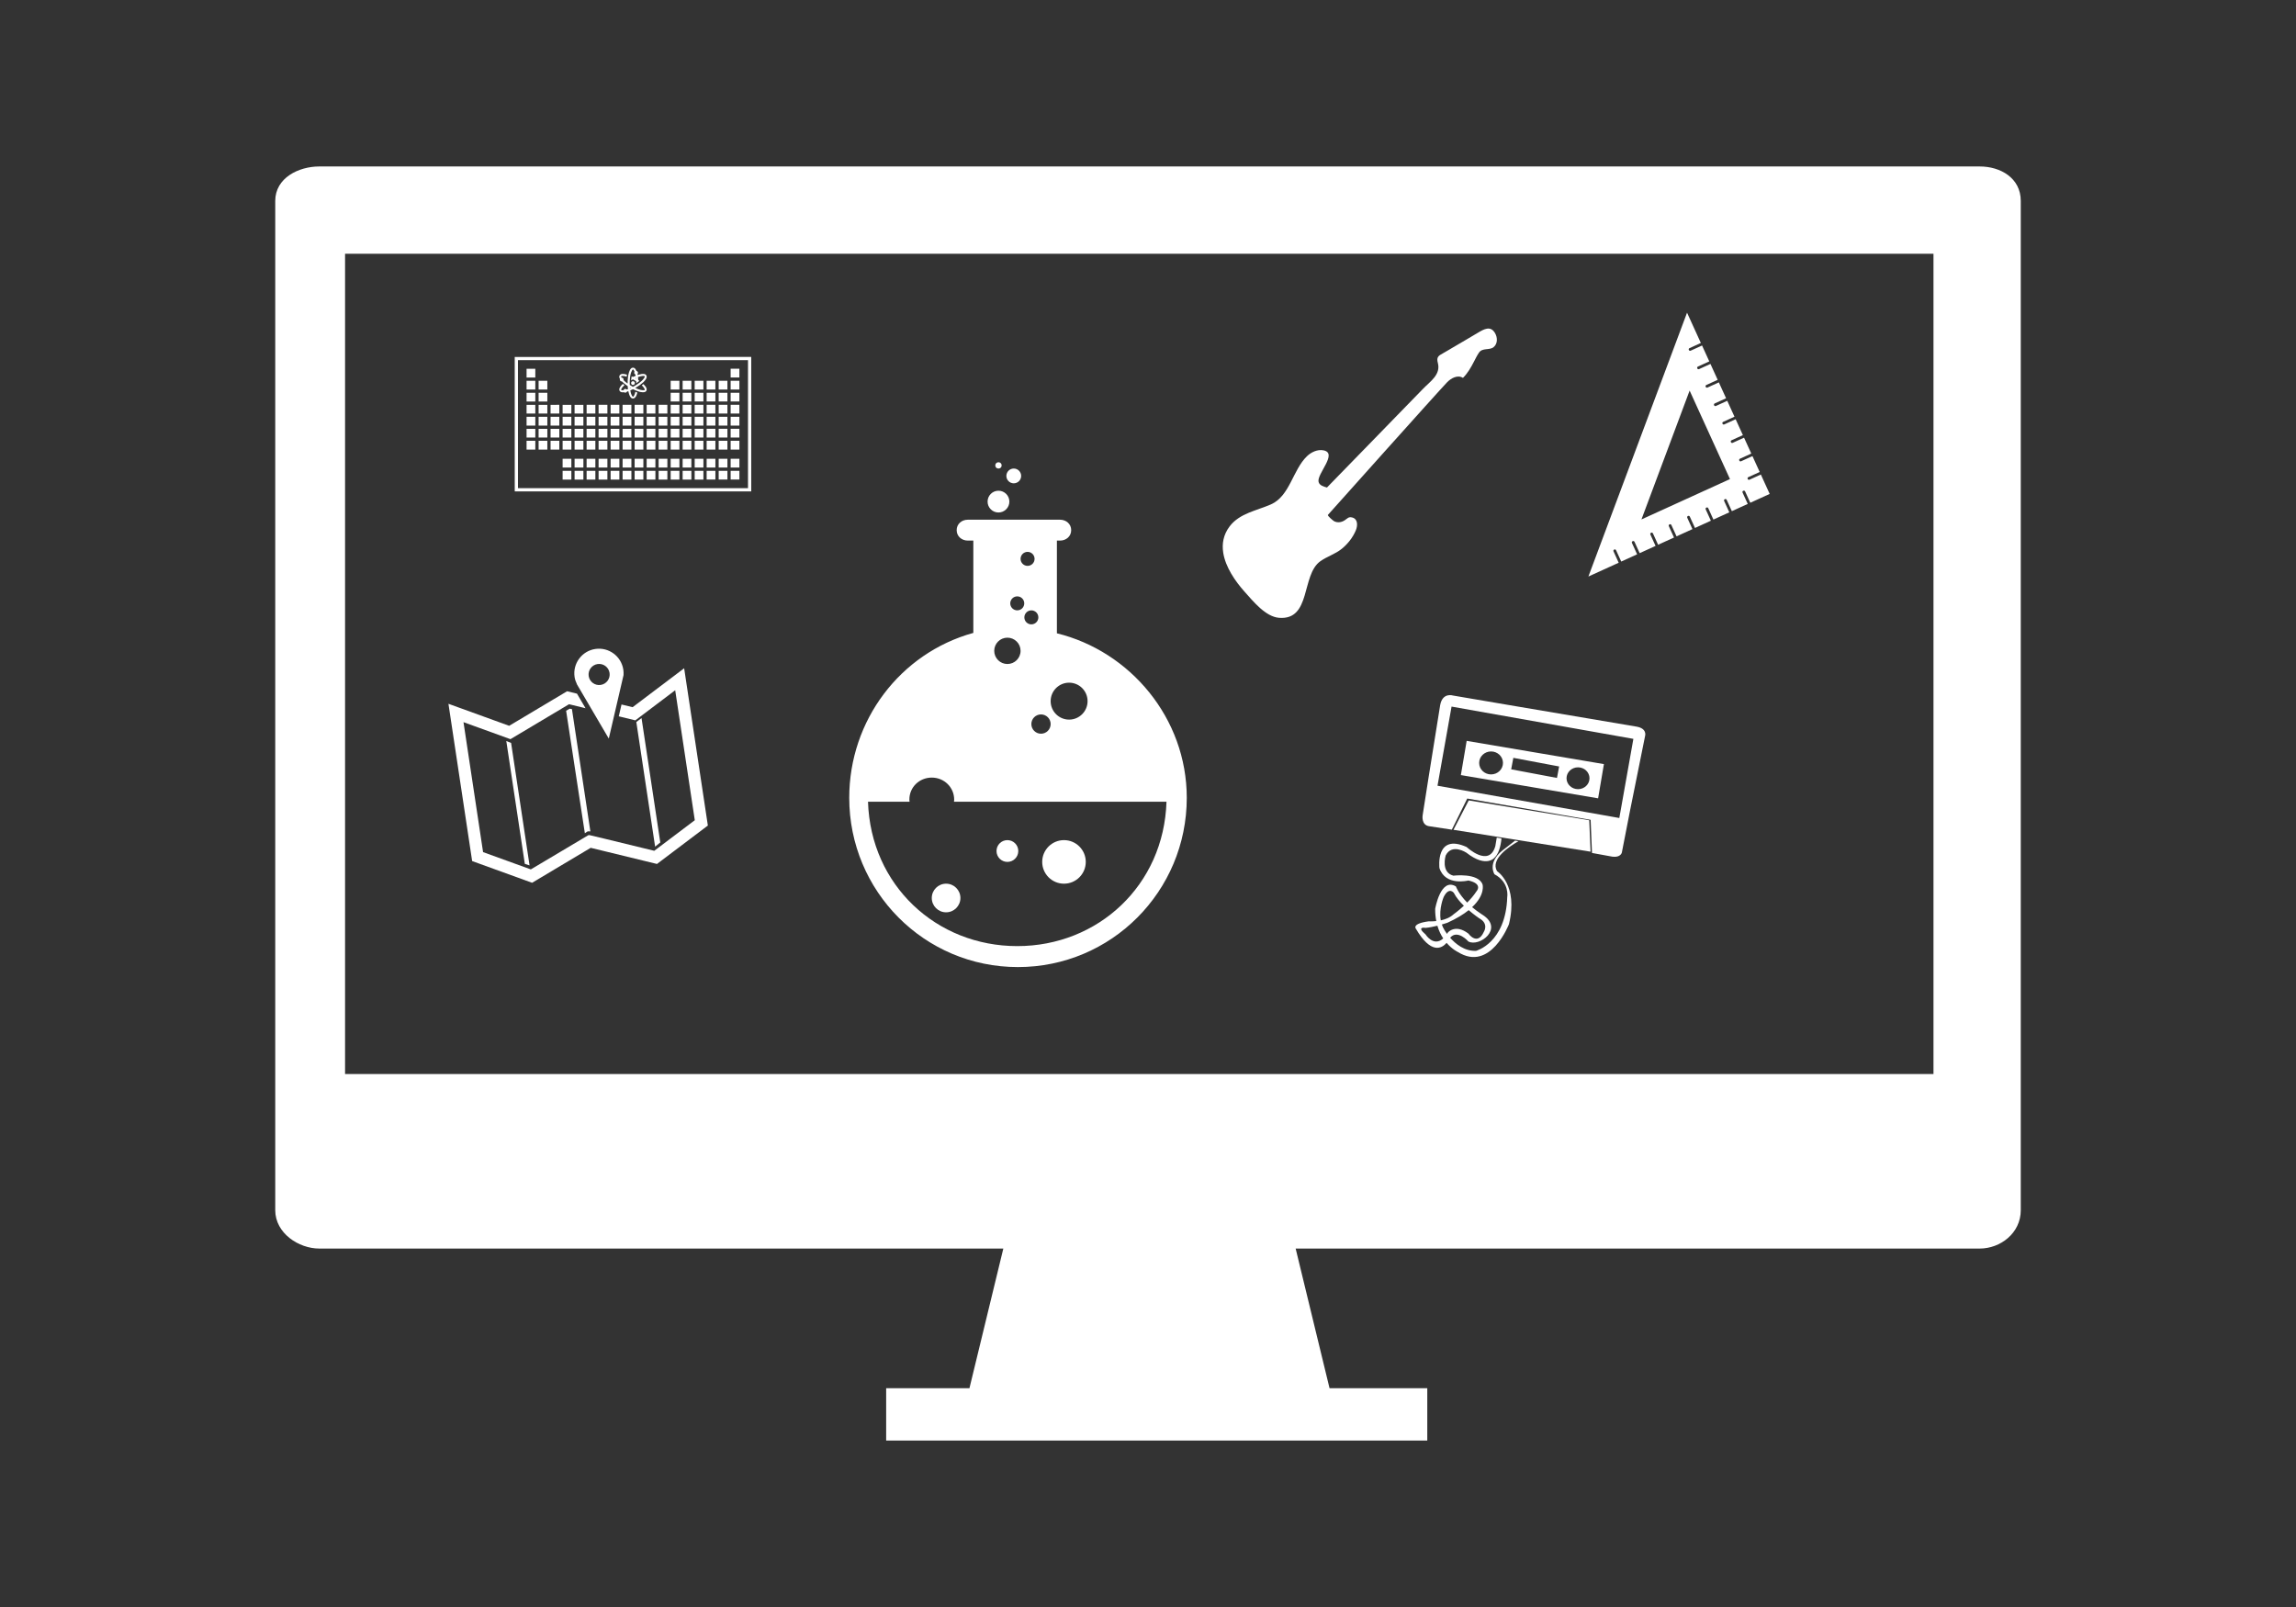 <?xml version="1.0" encoding="utf-8"?>
<!-- Generator: Adobe Illustrator 15.0.0, SVG Export Plug-In . SVG Version: 6.00 Build 0)  -->
<!DOCTYPE svg PUBLIC "-//W3C//DTD SVG 1.1//EN" "http://www.w3.org/Graphics/SVG/1.1/DTD/svg11.dtd">
<svg version="1.1" id="Calque_1" xmlns="http://www.w3.org/2000/svg" xmlns:xlink="http://www.w3.org/1999/xlink" x="0px" y="0px"
	 width="500px" height="350px" viewBox="0 25 500 350" enable-background="new 0 25 500 350" xml:space="preserve">
<rect x="0" y="25" width="500" height="350" fill="#333333" stroke="none"/>
<g id="Calque_2" display="none">
	<rect x="-216.5" y="-118.5" display="inline" width="487.334" height="395.166"/>
</g>
<g id="svg2876" sodipodi:docname="lightning_rod.svg" inkscape:version="0.48.2 r9819" xmlns:sodipodi="http://sodipodi.sourceforge.net/DTD/sodipodi-0.dtd" xmlns:inkscape="http://www.inkscape.org/namespaces/inkscape" xmlns:svg="http://www.w3.org/2000/svg" xmlns:rdf="http://www.w3.org/1999/02/22-rdf-syntax-ns#" xmlns:cc="http://creativecommons.org/ns#" xmlns:dc="http://purl.org/dc/elements/1.1/">
	
		<sodipodi:namedview  showgrid="false" inkscape:zoom="1.8838581" id="namedview2888" guidetolerance="10" inkscape:window-height="690" inkscape:pageshadow="2" inkscape:pageopacity="0" gridtolerance="10" inkscape:window-width="667" bordercolor="#666666" pagecolor="#ffffff" borderopacity="1" objecttolerance="10" inkscape:cx="52.726636" inkscape:current-layer="g3015" inkscape:window-maximized="0" inkscape:window-y="0" inkscape:window-x="683" inkscape:cy="44.29134">
		</sodipodi:namedview>
	<defs>
		
		
			<inkscape:perspective  id="perspective2892" inkscape:vp_z="88.58268 : 44.29134 : 1" inkscape:vp_y="0 : 1000 : 0" inkscape:persp3d-origin="44.29134 : 29.52756 : 1" sodipodi:type="inkscape:persp3d" inkscape:vp_x="0 : 44.29134 : 1">
			</inkscape:perspective>
		
			<inkscape:perspective  id="perspective3682" inkscape:vp_z="90 : 50 : 1" inkscape:vp_y="0 : 1000 : 0" inkscape:persp3d-origin="45 : 33.333333 : 1" sodipodi:type="inkscape:persp3d" inkscape:vp_x="0 : 50 : 1">
			</inkscape:perspective>
		
			<inkscape:perspective  id="perspective3743" inkscape:vp_z="88.58268 : 44.29134 : 1" inkscape:vp_y="0 : 1000 : 0" inkscape:persp3d-origin="44.29134 : 29.52756 : 1" sodipodi:type="inkscape:persp3d" inkscape:vp_x="0 : 44.29134 : 1">
			</inkscape:perspective>
		
			<inkscape:perspective  id="perspective3769" inkscape:vp_z="88.58268 : 44.29134 : 1" inkscape:vp_y="0 : 1000 : 0" inkscape:persp3d-origin="44.29134 : 29.52756 : 1" sodipodi:type="inkscape:persp3d" inkscape:vp_x="0 : 44.29134 : 1">
			</inkscape:perspective>
	</defs>
	<g>
		<path id="path6503" fill="#FFFFFF" d="M112.092,102.741v0.703l0.003,27.882v0.702h0.704l50.095-0.005h0.703l-0.001-0.704
			l-0.001-27.881l-0.001-0.703h-0.703l-50.095,0.006H112.092z M112.796,103.444l50.095-0.005l0.001,27.881l-50.094,0.006
			L112.796,103.444z M137.834,105.082c-0.254,0-0.424,0.149-0.557,0.337c-0.026,0.039-0.047,0.073-0.072,0.118
			c-0.002,0.003-0.013,0.011-0.014,0.015c-0.046,0.08-0.08,0.183-0.118,0.278c-0.03,0.075-0.06,0.148-0.087,0.233
			c-0.011,0.031-0.021,0.057-0.03,0.088c-0.178,0.596-0.277,1.397-0.277,2.284c0,0.033,0,0.07,0,0.104
			c-0.355-0.253-0.66-0.51-0.894-0.747c0.012-0.039,0.015-0.073,0.015-0.117c0-0.226-0.169-0.425-0.395-0.425
			c-0.012,0-0.032,0-0.044,0c-0.016-0.026-0.033-0.049-0.045-0.072c-0.069-0.149-0.047-0.213-0.044-0.22
			c0.003-0.005,0.056-0.059,0.22-0.073c0.153-0.013,0.372,0.002,0.63,0.06c0.12,0.021,0.245,0.071,0.351,0.102
			c0.022-0.157,0.03-0.309,0.06-0.453c-0.021-0.005-0.039-0.009-0.06-0.014c-0.057-0.018-0.105-0.031-0.16-0.043
			c-0.304-0.072-0.563-0.124-0.791-0.104c-0.227,0.021-0.459,0.117-0.586,0.337c-0.127,0.219-0.08,0.451,0.016,0.658
			c0.016,0.036,0.038,0.066,0.058,0.103c-0.015,0.043-0.029,0.099-0.029,0.147c0,0.227,0.198,0.395,0.425,0.395
			c0.013,0,0.017,0,0.03,0c0.315,0.331,0.747,0.687,1.259,1.025c0.014,0.221,0.032,0.442,0.06,0.645
			c-0.098,0.034-0.188,0.06-0.279,0.087c-0.074-0.083-0.188-0.132-0.308-0.132c-0.182,0-0.327,0.126-0.38,0.292h-0.016
			c-0.11,0.012-0.198,0.008-0.277,0c-0.163-0.015-0.216-0.053-0.22-0.059s-0.025-0.086,0.044-0.234
			c0.065-0.141,0.199-0.315,0.379-0.512c0.012-0.012,0.02-0.018,0.03-0.03c0.066-0.069,0.141-0.146,0.221-0.22
			c0.015-0.013,0.027-0.03,0.043-0.043l-0.352-0.294c-0.018,0.019-0.026,0.042-0.044,0.061c-0.057,0.054-0.124,0.106-0.176,0.16
			c-0.044,0.048-0.077,0.086-0.117,0.133c-0.152,0.175-0.275,0.349-0.351,0.513c-0.096,0.207-0.143,0.438-0.017,0.659
			c0.128,0.22,0.358,0.302,0.586,0.321c0.044,0.004,0.086,0,0.132,0c0.077,0,0.164-0.003,0.249-0.015
			c0.071,0.062,0.162,0.088,0.264,0.088c0.165,0,0.314-0.095,0.381-0.234c0.094-0.027,0.179-0.055,0.277-0.088
			c0.034,0.176,0.088,0.347,0.132,0.498c0.003,0.012-0.003,0.019,0,0.029c0.019,0.062,0.04,0.118,0.06,0.175
			c0.075,0.221,0.158,0.409,0.263,0.557c0.133,0.187,0.303,0.337,0.557,0.337c0.255,0,0.439-0.151,0.571-0.337
			c0.025-0.037,0.048-0.076,0.073-0.118c0.006-0.011,0.023-0.02,0.029-0.03c0.037-0.069,0.068-0.14,0.102-0.219
			c0.004-0.008-0.001-0.022,0-0.03c0.03-0.073,0.063-0.153,0.089-0.234c0.011-0.031,0.02-0.067,0.029-0.103
			c0.021-0.071,0.039-0.143,0.059-0.22c-0.138-0.046-0.28-0.117-0.426-0.175c-0.011,0.045-0.019,0.087-0.028,0.132
			c-0.011,0.041-0.021,0.092-0.03,0.132c-0.003,0.014-0.01,0.031-0.015,0.043c-0.028,0.094-0.058,0.185-0.087,0.264
			c-0.037,0.093-0.079,0.179-0.117,0.249c-0.024,0.044-0.034,0.083-0.059,0.117c-0.095,0.134-0.183,0.146-0.19,0.146
			c-0.006,0-0.065-0.013-0.161-0.146c-0.088-0.126-0.185-0.332-0.264-0.585c-0.004-0.015-0.01-0.03-0.014-0.043
			c-0.011-0.032-0.021-0.069-0.031-0.104c-0.04-0.152-0.07-0.33-0.102-0.513c0.189-0.079,0.385-0.148,0.584-0.249
			c0.49,0.245,0.953,0.414,1.187,0.483c0.233,0.067,0.282,0.089,0.337,0.103c0.062,0.016,0.131,0.018,0.19,0.029
			c0.227,0.043,0.435,0.061,0.614,0.044c0.228-0.021,0.445-0.087,0.571-0.308c0.127-0.222,0.082-0.452-0.015-0.66
			c-0.02-0.041-0.033-0.09-0.058-0.131s-0.06-0.076-0.09-0.118c-0.01-0.016-0.018-0.044-0.028-0.06
			c-0.019-0.026-0.052-0.047-0.073-0.071c-0.058-0.072-0.121-0.146-0.189-0.221c-0.014-0.014-0.016-0.028-0.03-0.044
			c-0.051-0.054-0.118-0.104-0.175-0.161c-0.109,0.097-0.212,0.183-0.337,0.278c0.075,0.068,0.142,0.124,0.206,0.19
			c0.002,0.003-0.004,0.011,0,0.014c0.068,0.073,0.136,0.151,0.19,0.22c0.101,0.127,0.175,0.255,0.22,0.352
			c0.068,0.148,0.048,0.214,0.043,0.219c-0.002,0.006-0.042,0.044-0.205,0.059c-0.154,0.015-0.38,0.001-0.643-0.059
			c-0.059-0.01-0.117-0.028-0.177-0.043c-0.31-0.084-0.663-0.209-1.039-0.381c0.03-0.018,0.058-0.04,0.088-0.059
			c0.647-0.374,1.195-0.77,1.611-1.156c0.077-0.072,0.152-0.15,0.219-0.221c0.002-0.001-0.001-0.014,0.001-0.015
			c0.043-0.048,0.092-0.085,0.131-0.132c0.101-0.118,0.196-0.24,0.265-0.352c0.031-0.053,0.048-0.095,0.072-0.146
			c0.097-0.207,0.141-0.438,0.015-0.659c-0.127-0.22-0.344-0.301-0.571-0.322c-0.044-0.004-0.099,0-0.147,0l0.001-0.015
			c-0.021,0-0.05,0.014-0.073,0.015c-0.076,0.004-0.151,0.002-0.234,0.015c-0.034,0.005-0.07,0.01-0.104,0.015
			c-0.002,0.004,0.003,0.011,0.001,0.015c-0.078,0.015-0.164,0.024-0.249,0.044c-0.161,0.039-0.331,0.084-0.512,0.146
			c-0.014-0.069-0.029-0.139-0.044-0.205c0.073-0.074,0.116-0.164,0.115-0.279c0.001-0.193-0.138-0.354-0.322-0.395
			c0,0-0.014,0.001-0.014,0c-0.06-0.141-0.117-0.274-0.191-0.38c-0.13-0.188-0.302-0.337-0.556-0.337h-0.015V105.082z
			 M114.67,105.317v1.904h1.904v-1.904H114.67z M159.111,105.313v1.903h1.903v-1.903H159.111z M137.835,105.462
			c0.007,0,0.096,0.026,0.19,0.161c0.059,0.083,0.105,0.196,0.161,0.336c-0.048,0.066-0.074,0.146-0.073,0.233
			c-0.001,0.173,0.113,0.32,0.263,0.382c0.021,0.091,0.042,0.182,0.059,0.277c-0.19,0.079-0.4,0.149-0.6,0.249
			c-0.099-0.049-0.182-0.086-0.278-0.132c-0.046,0.267-0.096,0.563-0.117,0.879c0.012-0.007,0.03-0.021,0.044-0.03
			c0.12-0.068,0.232-0.128,0.35-0.189c0.12,0.062,0.247,0.121,0.367,0.188c0.122,0.071,0.224,0.148,0.337,0.221
			c0.005,0.133,0.03,0.258,0.03,0.395c0,0.012-0.016,0.019-0.017,0.03c0.257-0.171,0.501-0.345,0.704-0.513
			c-0.087-0.062-0.173-0.115-0.264-0.176c-0.014-0.221-0.033-0.441-0.06-0.645c0.208-0.075,0.408-0.133,0.586-0.175
			c0.097-0.024,0.192-0.032,0.278-0.044l0.015-0.016c0.157-0.022,0.291-0.024,0.395-0.015c0.163,0.015,0.201,0.067,0.205,0.072
			c0.004,0.007,0.024,0.07-0.044,0.221c-0.065,0.14-0.186,0.315-0.366,0.513c-0.009,0.011-0.017,0.034-0.028,0.044
			c-0.395,0.417-1.025,0.888-1.771,1.319c-0.121,0.07-0.247,0.141-0.366,0.205c-0.117-0.062-0.232-0.136-0.352-0.206
			c-0.121-0.07-0.222-0.133-0.336-0.205c-0.006-0.134-0.017-0.273-0.015-0.411c-0.001-0.862,0.099-1.646,0.264-2.196
			c0.02-0.068,0.05-0.129,0.071-0.189c0.068-0.187,0.136-0.324,0.205-0.424C137.769,105.49,137.828,105.462,137.835,105.462z
			 M138.494,107.309c0.007,0.054,0.01,0.12,0.015,0.175c-0.028-0.017-0.059-0.027-0.086-0.043c-0.03-0.017-0.059-0.041-0.089-0.058
			C138.386,107.355,138.441,107.331,138.494,107.309z M114.67,107.939v1.903h1.903v-1.903H114.67z M117.292,107.938v1.904h1.902
			v-1.903L117.292,107.938L117.292,107.938z M146.051,107.937v1.904h1.902v-1.903L146.051,107.937L146.051,107.937z
			 M148.656,107.937v1.903h1.903l0.001-1.904L148.656,107.937z M151.278,107.937v1.903h1.903l-0.001-1.903H151.278z
			 M153.883,107.936v1.904h1.904v-1.904H153.883z M156.506,107.935v1.904h1.903v-1.904H156.506z M159.112,107.935v1.904h1.903
			v-1.904H159.112z M137.834,108.024c-0.227,0-0.395,0.185-0.395,0.41c0,0.228,0.169,0.411,0.395,0.411
			c0.228,0,0.426-0.184,0.426-0.412C138.26,108.208,138.062,108.024,137.834,108.024z M137.176,109.401
			c0.028,0.018,0.06,0.027,0.089,0.043c0.027,0.017,0.046,0.028,0.072,0.044c-0.048,0.021-0.098,0.053-0.146,0.073
			C137.185,109.51,137.181,109.456,137.176,109.401z M114.67,110.546v1.904h1.904v-1.904H114.67z M117.292,110.546v1.903h1.902
			v-1.903H117.292z M146.051,110.543v1.903l1.903-0.001v-1.902H146.051z M148.656,110.543l0.001,1.902h1.903v-1.903L148.656,110.543
			z M151.278,110.543v1.903h1.902v-1.903H151.278z M153.885,110.543v1.902h1.904v-1.902H153.885z M156.506,110.542v1.902h1.903
			v-1.902H156.506z M159.112,110.542v1.903h1.904v-1.903H159.112z M114.67,113.168v1.902h1.903v-1.903L114.67,113.168z
			 M117.292,113.167v1.903h1.902v-1.902L117.292,113.167L117.292,113.167z M119.896,113.167v1.902h1.904v-1.903L119.896,113.167z
			 M122.52,113.167v1.903h1.903v-1.903H122.52z M125.126,113.167v1.902h1.918l-0.001-1.902H125.126z M127.746,113.166v1.903h1.904
			v-1.902L127.746,113.166L127.746,113.166z M130.354,113.165v1.903h1.918v-1.903H130.354z M132.974,113.166v1.902h1.903v-1.903
			L132.974,113.166z M135.58,113.165v1.902h1.918v-1.903L135.58,113.165z M138.202,113.165v1.903h1.903v-1.902L138.202,113.165
			L138.202,113.165z M140.822,113.165v1.903h1.904v-1.902L140.822,113.165L140.822,113.165z M143.43,113.165v1.903h1.903v-1.903
			H143.43z M146.051,113.165v1.903h1.903v-1.903H146.051z M148.656,113.165v1.902h1.905l-0.001-1.902H148.656z M151.278,113.164
			v1.903h1.903v-1.903H151.278z M153.883,113.164l0.002,1.903h1.904l-0.001-1.902L153.883,113.164L153.883,113.164z
			 M156.507,113.163v1.903h1.902v-1.902L156.507,113.163L156.507,113.163z M159.112,113.163v1.903h1.904v-1.903H159.112z
			 M114.67,115.772v1.919h1.904v-1.919H114.67z M117.292,115.772v1.919h1.902v-1.918L117.292,115.772z M119.896,115.772v1.918h1.905
			v-1.919L119.896,115.772z M122.52,115.771v1.918h1.903v-1.919L122.52,115.771z M125.126,115.771v1.919h1.918v-1.918
			L125.126,115.771z M127.746,115.771v1.919h1.904v-1.919H127.746z M130.354,115.771v1.919h1.918l-0.001-1.919H130.354z
			 M132.975,115.771v1.918h1.903v-1.919L132.975,115.771z M135.581,115.771v1.919h1.919l-0.001-1.919H135.581z M138.202,115.771
			v1.919h1.903v-1.919H138.202z M140.822,115.771v1.919h1.905v-1.919H140.822z M143.43,115.771v1.919h1.903v-1.919H143.43z
			 M146.052,115.771l0.001,1.919h1.902v-1.919H146.052z M148.657,115.77v1.919h1.904v-1.918L148.657,115.77L148.657,115.77z
			 M151.278,115.77v1.919h1.902v-1.919H151.278z M153.885,115.769v1.919h1.905l-0.001-1.919H153.885z M156.506,115.769v1.919h1.903
			v-1.919H156.506z M159.113,115.769v1.918h1.904v-1.919L159.113,115.769z M114.67,118.395v1.903h1.905v-1.903H114.67z
			 M117.292,118.394l0.001,1.904h1.902v-1.904H117.292z M119.897,118.394v1.904h1.905v-1.904H119.897z M122.52,118.394v1.904h1.903
			v-1.904H122.52z M125.126,118.394v1.904h1.917v-1.904H125.126z M127.746,118.394v1.904h1.904v-1.904H127.746L127.746,118.394z
			 M130.354,118.394v1.903h1.918v-1.904L130.354,118.394z M132.975,118.394v1.904h1.904v-1.904H132.975z M135.581,118.394v1.903
			h1.918v-1.903H135.581z M138.202,118.393v1.904h1.904v-1.904H138.202z M140.822,118.393v1.903h1.904l-0.001-1.903H140.822z
			 M143.43,118.393v1.903h1.903v-1.904L143.43,118.393z M146.053,118.392v1.904h1.902v-1.904H146.053z M148.657,118.392v1.904h1.903
			v-1.904H148.657z M151.279,118.392v1.904h1.903v-1.904H151.279z M153.886,118.391l-0.001,1.904h1.905v-1.904H153.886z
			 M156.507,118.391l0.001,1.903h1.902l-0.001-1.904L156.507,118.391z M159.112,118.391v1.903h1.905v-1.903H159.112z
			 M114.67,121.002v1.918h1.904v-1.918H114.67z M117.293,121.002v1.918h1.902l-0.001-1.919L117.293,121.002z M119.897,121.002v1.918
			h1.905v-1.918H119.897z M122.52,121.001v1.918h1.904v-1.918H122.52z M125.127,121.001v1.918h1.917v-1.918H125.127z
			 M127.746,121.001l0.001,1.917h1.904v-1.917H127.746z M130.354,121.001v1.917h1.918v-1.917H130.354z M132.975,121.001v1.917h1.903
			v-1.917H132.975z M135.582,121v1.918h1.918V121H135.582z M138.203,121v1.918h1.903v-1.919L138.203,121L138.203,121z
			 M140.823,120.999v1.919h1.904V121L140.823,120.999z M143.43,121l0.001,1.918h1.903V121H143.43z M146.053,120.999v1.917h1.902
			v-1.917H146.053z M148.657,120.999v1.918h1.904v-1.918H148.657z M151.279,120.998v1.917h1.902v-1.917H151.279z M153.885,120.998
			v1.917h1.905v-1.918L153.885,120.998z M156.507,120.998v1.917h1.903l-0.001-1.917H156.507z M159.113,120.997v1.918h1.904v-1.918
			H159.113z M122.52,124.925l0.001,1.904h1.903v-1.904H122.52z M125.127,124.925v1.904h1.917v-1.904H125.127L125.127,124.925z
			 M127.747,124.925v1.903h1.904v-1.904L127.747,124.925z M130.355,124.924v1.904h1.918v-1.904H130.355z M132.976,124.924v1.903
			h1.903v-1.903H132.976z M135.582,124.924v1.903h1.918v-1.904L135.582,124.924z M138.203,124.923v1.904h1.903v-1.904H138.203z
			 M140.823,124.923v1.904h1.904l-0.001-1.904H140.823z M143.431,124.923v1.904h1.903v-1.904H143.431L143.431,124.923z
			 M146.053,124.923v1.904h1.902v-1.903L146.053,124.923L146.053,124.923z M148.658,124.922v1.904h1.904v-1.904H148.658
			L148.658,124.922z M151.28,124.922v1.904h1.902v-1.904H151.28z M153.886,124.922v1.903h1.905v-1.904L153.886,124.922z
			 M156.508,124.922v1.903h1.903l-0.001-1.903H156.508z M159.113,124.921v1.904h1.904v-1.904H159.113z M122.52,127.546l0.001,1.904
			h1.903v-1.905L122.52,127.546z M125.127,127.546v1.904h1.917v-1.904H125.127L125.127,127.546z M127.747,127.546l0.001,1.903h1.904
			v-1.904L127.747,127.546z M130.355,127.545v1.904h1.918v-1.904H130.355z M132.976,127.545v1.905h1.903v-1.904L132.976,127.545z
			 M135.582,127.545v1.904h1.919v-1.904H135.582z M138.203,127.545v1.904h1.903v-1.904H138.203z M140.824,127.545v1.904h1.904
			v-1.904H140.824z M143.431,127.544v1.904h1.903v-1.904H143.431z M146.053,127.544v1.905h1.902v-1.904L146.053,127.544
			L146.053,127.544z M148.658,127.544v1.904h1.903v-1.904H148.658z M151.281,127.544v1.904h1.901v-1.904H151.281z M153.886,127.543
			v1.903h1.905v-1.903H153.886z M156.508,127.543v1.903h1.904l-0.001-1.903H156.508z M159.113,127.542v1.903h1.904v-1.904
			L159.113,127.542L159.113,127.542z"/>
		<g id="Your_Icon_2_">
			<path fill="#FFFFFF" d="M319.521,198.919l26.872,4.634l0.296,7.217l4.462,0.812c1.793,0.225,2.038-0.896,2.038-0.896l1.73-8.865
				l3.338-16.557c0,0,0.493-1.606-1.885-2.009l-27.956-4.727l-11.985-2.04c0,0-2.285-0.761-2.803,2.08l-2.511,15.65l-1.298,8.279
				c0,0-0.433,2.285,1.545,2.471l4.801,0.729L319.521,198.919z M313.045,196.13l3.061-17.237l39.595,7.029l-3.062,17.236
				L313.045,196.13z"/>
			<path fill="#FFFFFF" d="M308.335,227.271c3.297,5.627,5.623,4.312,6.692,3.084c1.229,1.424,2.451,1.984,2.451,1.984
				c7.105,4.449,11.124-6.057,11.124-6.057c2.097-8.588-2.597-11.555-2.597-11.555c-1.505-2.607,2.668-5.375,4.665-6.51l-0.74-0.125
				l-2.812,2.189c-3.273,2.717-1.668,5.127-1.668,5.127c3.338,1.791,2.781,4.951,2.781,4.951
				c-0.31,10.062-6.797,11.729-6.797,11.729c-2.512,0.111-4.468-1.52-5.639-2.852c1.607-1.902,3.969,0.812,3.969,0.812
				c2.352,1.297,7.848-2.781,3.091-5.807c-0.088-0.057-0.174-0.113-0.26-0.168c-0.766-0.504-1.431-1.01-2.01-1.498
				c2.938-2.748,2.27-4.943,2.27-4.943c-0.929-2.596-6.364-1.916-6.364-1.916c-2.78-0.742-1.669-4.389-1.669-4.389
				c1.359-2.717,4.514-0.615,4.514-0.615c4.51,3.521,6.239,0.959,6.239,0.959c1.062-1.037,1.349-3.428,1.406-4.072l-1.035-0.172
				l-0.311,1.863c-1.36,4.758-6.243,0.188-6.243,0.188c-6.855-3.09-5.929,4.57-5.929,4.57c1.299,4.018,6.306,2.719,6.306,2.719
				c3.34,0.74,1.729,2.408,1.729,2.408c-0.562,0.861-1.279,1.682-1.989,2.398c-1.942-1.965-2.457-3.51-2.457-3.51
				c-3.339-2.041-4.514,4.879-4.514,4.879c-0.008,0.979,0.083,1.861,0.24,2.662c-0.953,0.107-1.66,0.059-1.66,0.059
				C307.349,226.164,308.335,227.271,308.335,227.271z M318.791,222.27c-1.206,1.119-2.239,1.855-2.239,1.855
				c-0.777,0.73-1.826,1.121-2.792,1.326c-0.461-2.57,0.632-5.088,0.632-5.088c1.176-2.338,2.223-0.875,2.223-0.875
				C317.094,220.453,317.923,221.42,318.791,222.27z M314.576,227.584c-0.254-0.396-0.444-0.811-0.585-1.23
				c0.719-0.207,1.203-0.377,1.203-0.377c2.03-0.922,3.531-1.855,4.644-2.748c1.222,1.053,2.278,1.76,2.278,1.76
				c2.159,1.176,1.048,2.906,1.048,2.906c-1.42,3.211-3.396,0.432-3.396,0.432c-2.837-2.162-4.448-0.248-4.448-0.248
				c-0.07,0.111-0.136,0.217-0.203,0.318C314.764,227.914,314.576,227.584,314.576,227.584z M310.438,227.09
				c0.841-0.074,1.771-0.266,2.582-0.471c0.323,1.102,0.773,2.016,1.271,2.766c-2.104,1.926-3.853-0.873-3.853-0.873
				C308.296,226.688,310.438,227.09,310.438,227.09z"/>
			<path fill="#FFFFFF" d="M319.396,186.359l-1.264,7.451l29.889,5.062l1.263-7.453L319.396,186.359z M341.143,194.501
				c0-1.313,1.118-2.379,2.501-2.379s2.503,1.064,2.503,2.379c0,1.313-1.12,2.378-2.503,2.378
				C342.262,196.879,341.143,195.813,341.143,194.501z M329.09,192.556l0.471-2.501l9.971,1.877l-0.471,2.5L329.09,192.556z
				 M322.116,191.164c0-1.382,1.159-2.502,2.592-2.502s2.596,1.12,2.596,2.502s-1.164,2.501-2.596,2.501
				C323.277,193.665,322.116,192.545,322.116,191.164z"/>
			<polygon fill="#FFFFFF" points="316.525,205.729 346.379,210.494 346.086,203.645 319.845,199.328 			"/>
		</g>
		<path fill="#FFFFFF" d="M431.131,61.256H69.521c-4.453,0-9.582,2.467-9.582,7.512v219.807c0,5.029,5.129,8.357,9.582,8.357
			h148.974l-7.377,30.41H192.98v11.402h117.839v-11.402h-21.286l-7.379-30.41h148.975c4.461,0,8.934-3.328,8.934-8.357V68.768
			C440.062,63.724,435.591,61.256,431.131,61.256z M421.055,258.92H75.143V80.262h345.912V258.92z"/>
		<g id="Your_Icon">
			<g>
				<path fill="#FFFFFF" d="M219.381,207.977c1.31,0,2.372,1.062,2.372,2.373c0,1.309-1.062,2.371-2.372,2.371
					s-2.371-1.062-2.371-2.371C217.01,209.037,218.07,207.977,219.381,207.977z"/>
				<circle fill="#FFFFFF" cx="231.705" cy="212.72" r="4.743"/>
				<circle fill="#FFFFFF" cx="206.031" cy="220.581" r="3.118"/>
				<path fill="#FFFFFF" d="M230.161,162.932V142.74h0.673c1.347,0,2.439-0.929,2.439-2.275c0-1.349-1.093-2.275-2.439-2.275h-0.633
					h-18.793h-0.633c-1.348,0-2.44,0.928-2.44,2.275c0,1.347,1.093,2.275,2.44,2.275h1.187v20.104
					c-15.926,4.4-27.023,19.068-27.023,35.917c0,20.358,16.366,36.864,36.729,36.864c20.36,0,36.775-16.506,36.775-36.864
					C258.441,181.391,246.086,166.833,230.161,162.932z M232.822,173.686c2.217,0,4.019,1.801,4.019,4.021
					c0,2.22-1.802,4.021-4.019,4.021c-2.224,0-4.021-1.8-4.021-4.021C228.801,175.485,230.6,173.686,232.822,173.686z
					 M228.802,182.698c0,1.16-0.942,2.103-2.101,2.103c-1.162,0-2.103-0.941-2.103-2.103c0-1.159,0.94-2.1,2.103-2.1
					C227.859,180.6,228.802,181.539,228.802,182.698z M226.123,159.461c0,0.842-0.683,1.524-1.525,1.524
					c-0.841,0-1.524-0.683-1.524-1.524s0.684-1.524,1.524-1.524C225.44,157.938,226.123,158.619,226.123,159.461z M223.776,145.195
					c0.842,0,1.524,0.683,1.524,1.525c0,0.842-0.682,1.526-1.524,1.526c-0.842,0-1.525-0.685-1.525-1.526
					C222.251,145.878,222.933,145.195,223.776,145.195z M221.528,154.887c0.842,0,1.524,0.682,1.524,1.526
					c0,0.841-0.683,1.521-1.524,1.521c-0.843,0-1.527-0.682-1.527-1.521C220.002,155.569,220.686,154.887,221.528,154.887z
					 M219.381,163.883c1.584,0,2.869,1.282,2.869,2.868c0,1.585-1.285,2.868-2.869,2.868c-1.585,0-2.867-1.284-2.867-2.868
					S217.796,163.883,219.381,163.883z M221.527,231.059c-17.601,0-31.928-13.244-32.501-31.442h9.067
					c-0.024,0-0.06-0.283-0.06-0.483c0-2.697,2.185-4.777,4.88-4.777c2.695,0,4.879,2.116,4.879,4.812
					c0,0.201-0.034,0.451-0.059,0.451h46.294C253.456,217.812,239.128,231.059,221.527,231.059z"/>
			</g>
			<circle fill="#FFFFFF" cx="217.438" cy="134.248" r="2.372"/>
			<circle fill="#FFFFFF" cx="220.767" cy="128.656" r="1.61"/>
			<circle fill="#FFFFFF" cx="217.438" cy="126.362" r="0.685"/>
		</g>
		<g id="Your_Icon_1_">
			<path fill="#FFFFFF" d="M266.387,145.407c-0.313-1.964,0.012-3.951,1.399-5.775c2.168-2.853,5.93-3.434,8.969-4.769
				c4.14-1.818,4.749-7.49,7.858-10.492c0.929-0.895,2.287-1.541,3.593-1.291c3.229,0.619-1.478,5.138-1.062,6.866
				c0.196,0.81,1.164,1.035,1.828,1.234c0.78-0.807,1.563-1.61,2.346-2.414c1.935-1.986,3.867-3.971,5.802-5.957
				c2.273-2.335,4.545-4.671,6.816-7.006c2.017-2.068,4.03-4.139,6.042-6.207c1.517-1.558,3.813-3.026,3.144-5.54
				c-0.338-1.259,0.104-1.57,1.099-2.105c0.735-0.399,1.451-0.859,2.18-1.275c1.82-1.04,3.613-2.135,5.425-3.196
				c1.371-0.805,2.773-1.632,3.764,0.097c0.545,0.957,0.574,2.293-0.331,3.029c-0.908,0.735-2.423,0.089-3.173,1.186
				c-0.414,0.6-0.74,1.271-1.076,1.92c-0.674,1.302-1.382,2.562-2.422,3.59c-1.157-0.75-2.626,0.093-3.459,0.962
				c-1.913,1.985-25.676,28.575-25.938,28.867c-0.186,0.208,1.188,1.314,1.352,1.396c0.775,0.379,1.618,0.243,2.325-0.231
				c0.587-0.394,0.805-0.769,1.54-0.605c1.322,0.293,1.285,1.767,0.855,2.803c-0.646,1.571-1.791,3.008-3.091,4.055
				c-1.415,1.137-3.177,1.642-4.646,2.688c-4.192,2.992-1.933,12.889-8.998,12.317c-2.947-0.239-5.643-3.615-7.523-5.714
				C269.007,151.604,266.886,148.541,266.387,145.407z"/>
		</g>
		<path fill="#FFFFFF" d="M367.922,100.825c0.824-0.375,1.647-0.751,2.472-1.126l-3.007-6.598l-21.482,57.463l6.596-3.005
			c-0.375-0.824-0.75-1.647-1.126-2.473c-0.162-0.356,0.392-0.608,0.555-0.253c0.375,0.825,0.751,1.648,1.126,2.472l3.46-1.577
			c-0.375-0.824-0.751-1.647-1.127-2.473c-0.162-0.356,0.395-0.608,0.556-0.252c0.376,0.824,0.751,1.647,1.127,2.472l3.459-1.577
			c-0.376-0.822-0.751-1.646-1.126-2.471c-0.163-0.357,0.393-0.61,0.555-0.253c0.375,0.824,0.751,1.647,1.127,2.472l3.459-1.577
			c-0.375-0.823-0.75-1.646-1.126-2.472c-0.162-0.355,0.392-0.606,0.554-0.252c0.376,0.824,0.751,1.648,1.127,2.472l3.459-1.576
			c-0.375-0.822-0.75-1.647-1.125-2.472c-0.163-0.355,0.393-0.607,0.555-0.252c0.375,0.824,0.75,1.648,1.126,2.473l3.459-1.578
			c-0.375-0.823-0.75-1.647-1.125-2.472c-0.163-0.355,0.391-0.607,0.554-0.253c0.375,0.825,0.751,1.648,1.126,2.474l3.46-1.578
			c-0.376-0.823-0.751-1.647-1.126-2.472c-0.163-0.355,0.392-0.608,0.554-0.253c0.375,0.825,0.75,1.649,1.126,2.473l3.46-1.577
			c-0.375-0.824-0.75-1.647-1.126-2.472c-0.163-0.356,0.393-0.608,0.555-0.253c0.376,0.824,0.751,1.648,1.127,2.472l4.223-1.925
			l-1.924-4.225c-0.824,0.376-1.648,0.751-2.472,1.126c-0.356,0.163-0.61-0.392-0.253-0.554c0.823-0.375,1.646-0.751,2.472-1.125
			l-1.576-3.461c-0.825,0.376-1.649,0.751-2.473,1.127c-0.356,0.162-0.608-0.394-0.253-0.555c0.823-0.375,1.646-0.751,2.472-1.126
			l-1.576-3.459c-0.824,0.375-1.648,0.75-2.473,1.125c-0.356,0.162-0.608-0.392-0.253-0.555c0.823-0.375,1.647-0.751,2.472-1.126
			l-1.576-3.46c-0.824,0.376-1.646,0.751-2.472,1.127c-0.357,0.163-0.609-0.391-0.252-0.553c0.823-0.375,1.647-0.751,2.471-1.127
			l-1.576-3.46c-0.823,0.376-1.647,0.751-2.472,1.126c-0.356,0.163-0.609-0.391-0.252-0.554c0.823-0.375,1.646-0.751,2.471-1.126
			l-1.577-3.46c-0.822,0.376-1.646,0.751-2.473,1.127c-0.354,0.161-0.607-0.394-0.252-0.556c0.823-0.375,1.648-0.75,2.472-1.127
			l-1.575-3.46c-0.823,0.375-1.648,0.751-2.473,1.126c-0.356,0.163-0.609-0.392-0.253-0.554c0.823-0.375,1.647-0.751,2.472-1.127
			l-1.576-3.459c-0.824,0.376-1.647,0.751-2.473,1.126C367.817,101.542,367.565,100.986,367.922,100.825z M376.736,129.344
			l-19.277,8.788l10.491-28.065L376.736,129.344z"/>
		<g>
			<polygon fill="#FFFFFF" points="114.289,213.139 115.322,213.482 111.302,186.81 110.257,186.389 			"/>
			<polygon fill="#FFFFFF" points="123.284,179.799 127.363,206.475 127.988,206.064 128.563,206.066 124.55,179.438 
				124.067,179.351 			"/>
			<polygon fill="#FFFFFF" points="139.706,181.396 138.573,182.254 142.665,209.398 143.79,208.482 			"/>
			<g>
				<polyline fill="none" points="127.512,179.25 123.921,178.377 111.159,185.988 100.934,182.284 105.2,210.588 115.595,214.354 
					128.115,206.906 128.324,206.875 131.767,207.693 142.48,210.301 151.305,203.639 147.038,175.334 138.356,181.89 
					134.751,181.012 				"/>
				<polygon fill="#FFFFFF" points="137.765,179.023 135.348,178.437 134.751,181.012 138.356,181.89 147.038,175.334 
					151.305,203.639 142.48,210.301 131.767,207.693 128.324,206.875 128.115,206.906 115.595,214.354 105.2,210.588 
					100.934,182.284 111.159,185.988 123.921,178.377 127.512,179.25 125.649,176.075 123.495,175.552 110.881,183.078 
					97.657,178.283 102.82,212.537 115.874,217.268 128.637,209.652 143.07,213.168 154.151,204.799 148.988,170.545 				"/>
			</g>
			<path fill="#FFFFFF" d="M129.634,166.345c-2.929,0.441-4.949,3.176-4.507,6.105c0.082,0.546,0.267,1.045,0.493,1.517
				l-0.022,0.003l6.978,11.892l3.221-13.877l-0.01,0.002c0.022-0.371,0.012-0.752-0.046-1.136
				C135.298,167.92,132.563,165.902,129.634,166.345z M130.813,174.175c-1.253,0.188-2.427-0.676-2.616-1.929
				c-0.189-1.254,0.678-2.429,1.931-2.617c1.254-0.189,2.427,0.677,2.615,1.932C132.932,172.813,132.069,173.984,130.813,174.175z"
				/>
		</g>
	</g>
</g>
</svg>
